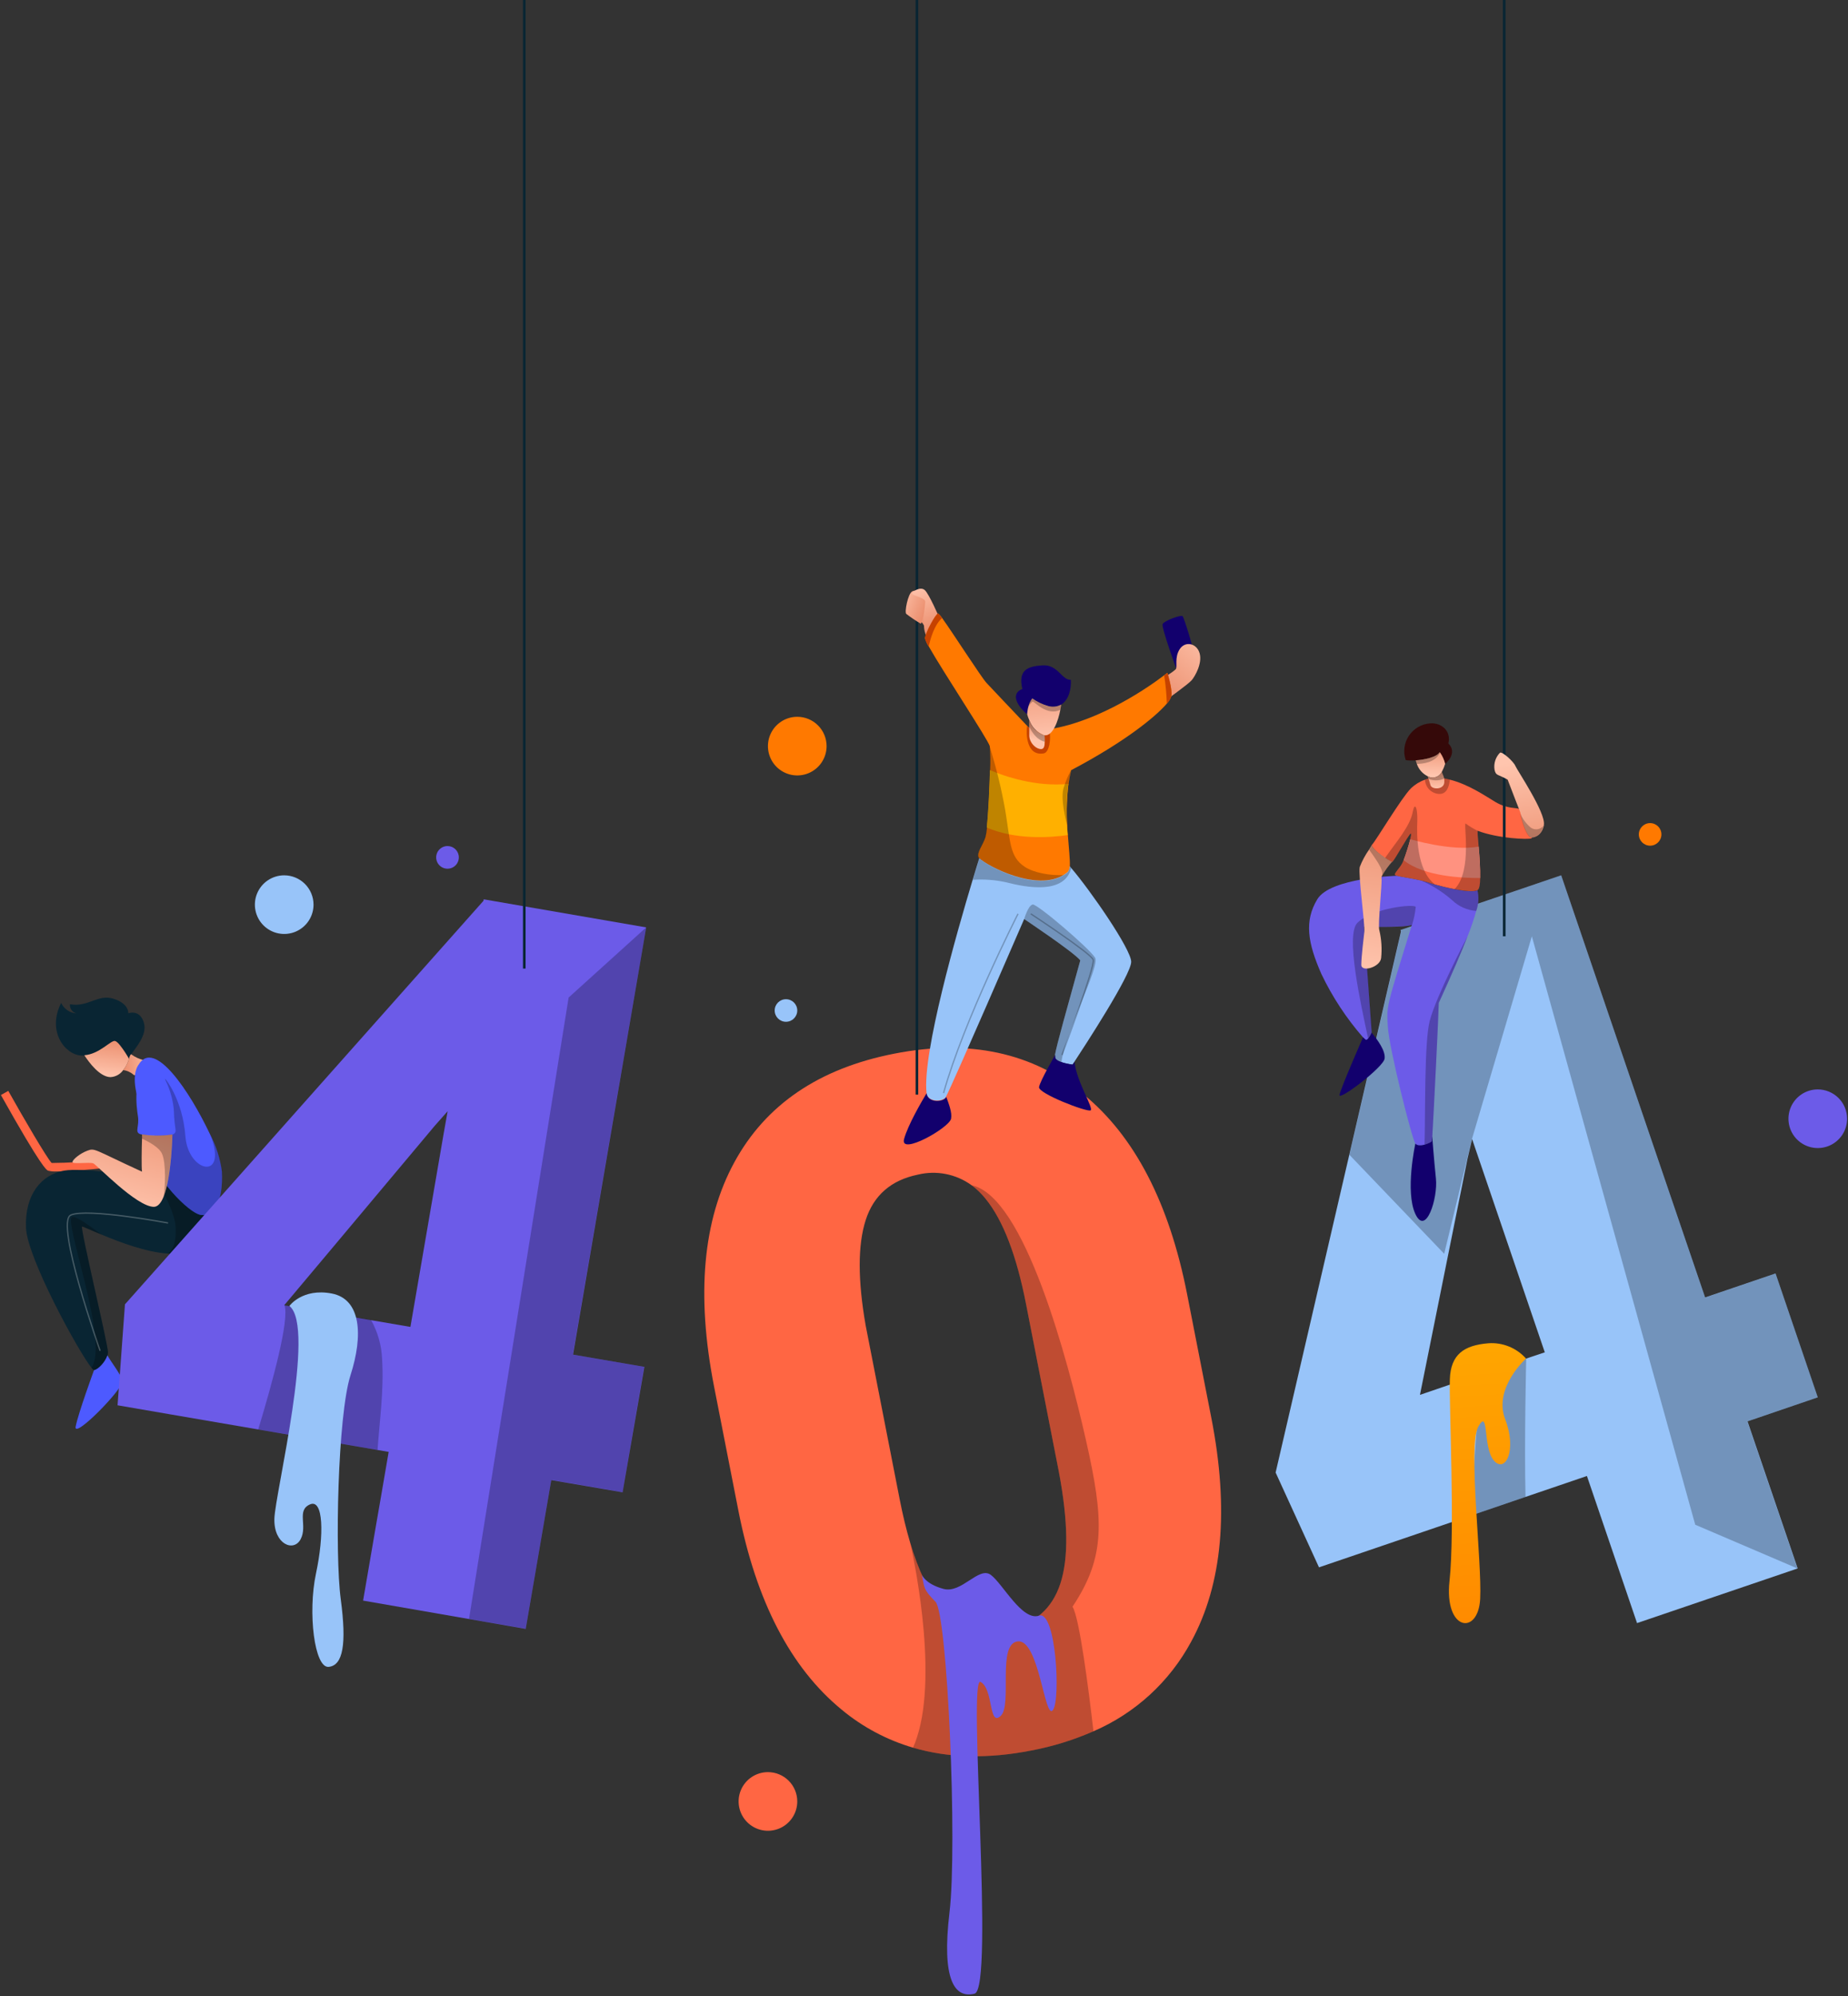 <svg width="652" height="704" viewBox="0 0 652 704" fill="none" xmlns="http://www.w3.org/2000/svg">
<rect x="0" y="0" width="652" height="704" fill="#333333" stroke="none"/>
<path d="M641.337 492.78L626.44 449.091L601.585 457.554L550.806 308.688L494.133 327.975L494.295 328.477L476.046 407.247L450.058 519.301L465.359 552.731L518.794 534.528L538.224 527.893L559.89 520.515L577.572 572.392L634.245 553.12L616.546 501.243L641.337 492.78ZM538.403 479.123L525.562 483.492L500.982 491.907L517.757 408.606L519.377 401.697L545.025 476.907L538.403 479.123Z" fill="#98C4F9"/>
<g style="mix-blend-mode:overlay" opacity="0.25">
<path d="M616.464 501.243L634.163 553.12L598.102 537.699L540.458 330.192L519.327 401.664L509.531 442.15L476.094 407.247L494.359 328.477L494.197 327.975L550.805 308.688L601.584 457.603L626.439 449.124L641.336 492.78L616.464 501.243Z" fill="black"/>
</g>
<g style="mix-blend-mode:overlay" opacity="0.25">
<path d="M538.224 527.893L518.793 534.527L521.659 494.463V487.149L525.626 483.492L528.168 481.146L538.467 479.123C538.467 479.123 537.754 508.557 538.224 527.893Z" fill="black"/>
</g>
<path d="M538.402 479.107C536.743 477.239 534.673 475.781 532.356 474.846C530.038 473.911 527.535 473.525 525.044 473.718C516.559 474.43 511.815 477.602 511.523 486.437C511.232 495.272 513.353 539.834 511.41 557.504C509.467 575.174 521.53 576.922 522.226 563.863C522.922 550.805 517.79 509.77 521.595 503.055C525.4 496.34 523.084 510.482 527.068 515.077C531.051 519.673 535.31 511.55 531.051 500.514C526.792 489.479 538.402 479.107 538.402 479.107Z" fill="url(#paint0_linear_165_2710)"/>
<path d="M19.959 413.121C18.952 413.18 17.942 413.087 16.963 412.846C16.429 412.62 14.761 411.924 0.317 386.163L2.924 384.707C8.316 394.319 16.493 408.332 18.226 410.128C24.18 410.094 30.126 409.721 36.038 409.011L36.329 411.972C31.568 412.458 24.185 413.121 19.959 413.121Z" fill="#FF6643"/>
<path d="M72.325 425.563V426.421C72.325 426.421 71.547 442.78 59.29 442.084H59.193C51.615 441.599 42.239 438.071 35.957 435.434C31.99 433.816 29.253 432.489 28.946 432.537C28.152 432.667 38.24 474.608 38.094 476.955C38.074 477.301 38.008 477.644 37.9 477.974C37.188 480.239 34.661 482.958 33.188 483.184C33.042 483.184 32.718 482.909 32.265 482.343C27.715 476.679 9.677 443.799 9.175 433.071C8.657 421.275 14.616 414.172 22.712 412.812C28.687 411.825 46.142 414.22 54.886 415.547L59.986 416.356L72.325 425.563Z" fill="#092533"/>
<g style="mix-blend-mode:overlay" opacity="0.25">
<path d="M38.095 476.987C38.074 477.334 38.009 477.676 37.9 478.006C37.188 480.272 34.662 482.99 33.188 483.217C33.043 483.217 32.719 482.941 32.265 482.375C38.742 473.33 21.902 429.252 25.562 429.123C27.359 429.123 31.343 432.117 35.957 435.466C31.99 433.848 29.254 432.521 28.946 432.57C28.169 432.699 38.24 474.592 38.095 476.987Z" fill="black"/>
</g>
<g style="mix-blend-mode:overlay" opacity="0.25">
<path d="M72.325 425.564V426.421C72.325 426.421 71.548 442.78 59.29 442.085C61.703 440.159 62.14 436.761 61.962 432.651C61.751 427.894 57.363 419.706 54.886 415.531L59.986 416.34L72.325 425.564Z" fill="black"/>
</g>
<path d="M46.255 371.907C45.891 372.378 45.657 372.936 45.575 373.525C45.429 373.266 44.927 372.392 44.263 371.357C43.146 369.641 41.608 367.489 40.669 367.23C39.179 366.826 35.196 371.858 29.804 372.247C29.448 372.271 29.091 372.271 28.735 372.247C22.809 371.972 16.526 363.574 21.578 353.687C22.065 354.725 22.82 355.615 23.765 356.266C24.709 356.917 25.81 357.306 26.954 357.392C26.256 357.203 25.646 356.776 25.23 356.185C24.813 355.594 24.615 354.877 24.671 354.156C31.148 355.305 34.483 350.451 40.053 352.214C45.624 353.978 45.267 357.344 45.267 357.344C45.267 357.344 49.51 355.726 50.837 360.968C51.858 365.176 47.891 369.366 46.255 371.907Z" fill="#092533"/>
<path d="M45.526 373.411C45.111 374.865 44.407 376.219 43.453 377.392C42.938 378.119 42.263 378.719 41.48 379.145C40.697 379.571 39.827 379.813 38.936 379.851C35.179 379.754 31.423 374.706 29.755 372.133C35.147 371.745 39.13 366.712 40.62 367.117C41.559 367.376 43.097 369.528 44.215 371.243C44.879 372.279 45.38 373.152 45.526 373.411Z" fill="url(#paint1_linear_165_2710)"/>
<path d="M50.966 373.93C50.966 373.93 48.149 380.402 47.08 378.979C46.053 378.1 44.793 377.538 43.453 377.36C44.406 376.187 45.111 374.833 45.526 373.38C45.608 372.79 45.842 372.233 46.206 371.762C47.626 372.805 49.247 373.543 50.966 373.93Z" fill="url(#paint2_linear_165_2710)"/>
<path d="M70.868 428.462C66.366 427.798 54.157 414.546 54.157 408.834C54.148 407.939 54.067 407.046 53.914 406.164C52.975 400.226 49.542 391.601 48.117 385.371C46.498 378.219 48.846 375.549 48.846 375.549C54.4 366.002 66.965 384.918 74.138 400.08C76.273 404.146 77.676 408.555 78.284 413.106C78.818 423.947 75.385 429.125 70.868 428.462Z" fill="#4D5AFF"/>
<g style="mix-blend-mode:overlay" opacity="0.25">
<path d="M70.867 428.46C66.366 427.797 54.157 414.544 54.157 408.832C54.148 407.937 54.067 407.044 53.914 406.162V403.622L58.335 380.467C58.335 380.467 64.439 387.732 65.411 400.709C66.382 413.687 80.68 416.535 74.171 400.095C76.305 404.16 77.708 408.569 78.316 413.12C78.818 423.946 75.385 429.124 70.867 428.46Z" fill="black"/>
</g>
<path d="M61.411 399.835C61.227 399.955 61.025 400.042 60.812 400.094C57.254 400.636 53.634 400.636 50.076 400.094C49.777 400.044 49.484 399.963 49.202 399.851C47.583 399.042 49.202 397.1 48.667 393.654C48.133 390.207 46.822 380.126 51.906 377.036C56.99 373.945 61.184 386.049 61.362 392.149C61.54 398.249 62.56 398.848 61.411 399.835Z" fill="#4D5AFF"/>
<path d="M60.812 400.095C60.812 400.095 60.553 414.998 57.719 422.02C56.828 424.205 55.695 425.629 54.221 425.596C48.052 425.467 34.191 410.823 32.928 410.273C31.666 409.723 25.367 410.677 25.561 409.755C25.755 408.833 28.217 406.761 30.872 405.774C33.528 404.787 33.058 405.37 50.108 413.202C49.882 411.697 49.979 405.111 50.108 401.519C50.108 400.952 50.108 400.467 50.108 400.062C53.654 400.612 57.263 400.623 60.812 400.095Z" fill="url(#paint3_linear_165_2710)"/>
<path d="M43.178 487.052C43.616 489.705 25.772 507.861 26.695 503.087C27.618 498.314 33.172 483.201 33.172 483.201C34.678 482.974 37.171 480.256 37.884 477.99C39.357 480.579 42.822 484.851 43.178 487.052Z" fill="#4D5AFF"/>
<g style="mix-blend-mode:overlay" opacity="0.25">
<path d="M59.29 431.293C59.29 431.293 30.629 425.921 24.962 428.51C19.295 431.099 35.325 476.374 35.325 476.374" stroke="white" stroke-width="0.46" stroke-miterlimit="10"/>
</g>
<g style="mix-blend-mode:overlay" opacity="0.25">
<path d="M57.719 422.02C58.253 419.026 58.674 410.337 57.169 406.89C56.148 404.576 52.392 402.586 50.044 401.534C50.044 400.968 50.044 400.483 50.044 400.078C53.602 400.62 57.221 400.62 60.779 400.078C60.779 400.078 60.553 414.997 57.719 422.02Z" fill="black"/>
</g>
<path d="M520.833 321.244C519.983 324.282 518.961 327.27 517.773 330.193C515.636 335.71 512.397 343.218 507.62 353.688C507.507 359.011 505.807 392.943 505.337 400.758C505.337 401.697 505.24 402.263 505.24 402.377C504.525 403.089 503.6 403.554 502.601 403.703C501.338 404.043 499.978 404.076 499.362 403.299C498.164 401.681 490.068 369.626 489.647 362.069C489.226 354.513 488.854 356.244 498.132 326.147C495.881 327.199 481.259 326.811 481.259 326.811C481.259 326.811 483.931 363.671 483.947 363.93C483.96 364.016 483.96 364.103 483.947 364.189C483.656 364.992 483.216 365.733 482.652 366.374C482.393 366.632 482.118 366.794 481.875 366.713C481.507 366.476 481.179 366.181 480.903 365.84C475.016 359.097 470.075 351.585 466.217 343.51C461.359 332.506 460.112 324.82 464.76 317.134C469.407 309.448 492.934 308.85 492.934 308.85C494.424 309.27 497.792 309.675 501.241 310.468C502.228 310.694 503.232 310.969 504.171 311.277C509.321 312.992 519.133 315.16 521.254 313.947C521.818 316.369 521.672 318.903 520.833 321.244Z" fill="#6C5BE8"/>
<path d="M540.33 295.631C539.39 296.149 528.59 295.744 521.288 292.961C521.288 294.255 521.482 296.197 521.676 298.576C521.968 302.2 522.291 306.505 522.21 309.644C522.21 311.893 521.903 313.543 521.288 313.916C520.154 314.563 516.867 314.255 513.191 313.56C510.844 313.123 508.334 312.524 506.277 311.941C505.5 311.731 504.788 311.505 504.14 311.278C499.995 309.903 494.829 309.369 492.903 308.835C492.417 308.705 492.141 308.576 492.125 308.43C492.125 307.702 493.923 306.052 494.797 304.32C494.894 304.11 495.04 303.786 495.202 303.382C496.111 300.953 496.895 298.48 497.55 295.971C497.874 294.676 497.987 293.835 497.712 293.98C496.837 294.45 491.737 303.98 491.138 303.98C490.261 303.616 489.435 303.143 488.676 302.573C486.62 301.181 484.045 299.142 483.981 298.155C483.973 298.095 483.98 298.033 484.003 297.976C484.026 297.92 484.063 297.87 484.11 297.831C485.308 296.699 494.457 281.327 497.776 278.042C499.159 276.696 500.816 275.663 502.634 275.016C503.579 274.649 504.562 274.388 505.565 274.239C507.553 274.188 509.538 274.422 511.459 274.935C518.049 276.553 524.089 280.728 527.522 282.783C531.974 285.421 535.019 284.692 536.136 285.356C537.253 286.019 541.253 295.081 540.33 295.631Z" fill="#FF6643"/>
<path d="M522.211 309.642C516.09 309.642 502.489 309.173 495.234 303.364C496.144 300.936 496.927 298.462 497.582 295.953C497.582 295.953 511.945 300.306 521.676 298.574C522.033 302.199 522.292 306.503 522.211 309.642Z" fill="#FF9280"/>
<g style="mix-blend-mode:overlay" opacity="0.25">
<path d="M511.523 274.916C511.296 277.457 510.389 280.191 507.62 279.981C506.34 279.891 505.137 279.333 504.241 278.414C503.345 277.495 502.819 276.279 502.763 274.997C503.708 274.63 504.691 274.369 505.693 274.22C507.66 274.175 509.622 274.409 511.523 274.916Z" fill="black"/>
</g>
<path d="M509.872 269.368C509.506 267.873 508.827 266.472 507.88 265.258C506.811 267.005 502.65 267.912 499.428 268.138C498.268 268.268 497.096 268.236 495.946 268.041C495.467 266.613 495.322 265.094 495.524 263.601C495.725 262.108 496.266 260.681 497.106 259.43C497.946 258.18 499.063 257.138 500.369 256.387C501.676 255.635 503.137 255.194 504.642 255.096C508.544 254.837 512.074 257.75 511.005 262.183C514.519 265.727 509.872 269.368 509.872 269.368Z" fill="#350909"/>
<path d="M509.871 269.368C509.609 270.251 509.262 271.108 508.835 271.924C508.657 272.381 508.387 272.797 508.043 273.146C507.698 273.495 507.285 273.769 506.83 273.953C506.375 274.136 505.887 274.225 505.396 274.213C504.906 274.2 504.423 274.088 503.977 273.882L503.718 273.753C502.823 273.316 502.024 272.706 501.365 271.959C500.706 271.212 500.202 270.343 499.881 269.4C499.723 268.989 499.593 268.567 499.492 268.138C502.731 267.912 506.876 267.005 507.945 265.258L508.123 265.452C508.946 266.636 509.539 267.965 509.871 269.368Z" fill="url(#paint4_linear_165_2710)"/>
<path d="M509.548 276.13C509.143 278.59 505.095 278.46 504.69 276.859C504.464 276.033 504.205 275.24 503.994 274.658C503.784 274.075 503.687 273.768 503.687 273.768L503.946 273.897C504.391 274.103 504.874 274.215 505.365 274.228C505.855 274.24 506.343 274.151 506.798 273.968C507.253 273.784 507.666 273.51 508.011 273.161C508.356 272.812 508.625 272.396 508.803 271.939C508.528 272.49 509.257 273.185 509.5 274.48C509.612 275.023 509.629 275.582 509.548 276.13Z" fill="url(#paint5_linear_165_2710)"/>
<path d="M488.513 373.315C488.125 376.357 472.321 388.299 472.596 386.179C472.872 384.059 480.903 365.807 480.903 365.807C481.178 366.148 481.506 366.443 481.875 366.681C482.668 366.907 483.688 364.884 483.947 364.156C486.068 366.81 488.87 370.548 488.513 373.315Z" fill="#12006D"/>
<path d="M499.363 428.121C495.655 420.16 499.363 403.267 499.363 403.267C500.561 404.885 505.063 403.008 505.208 402.345C505.208 402.264 505.208 401.697 505.305 400.727C505.305 400.727 505.905 408.817 506.617 415.662C507.329 422.506 503.103 436.066 499.363 428.121Z" fill="#12006D"/>
<g style="mix-blend-mode:overlay" opacity="0.25">
<path d="M498.197 326.114C495.946 327.166 481.324 326.778 481.324 326.778C481.324 326.778 483.996 363.639 484.012 363.897C484.024 363.983 484.024 364.07 484.012 364.156C483.72 364.959 483.281 365.7 482.717 366.341C480.029 353.736 474.621 329.561 478.944 325.403C484.417 320.111 499.281 318.687 499.492 319.852C499.285 321.98 498.851 324.079 498.197 326.114Z" fill="black"/>
</g>
<path d="M487.672 308.703C487.475 309.023 487.384 309.397 487.413 309.771C487.737 311.001 486.037 326.47 486.652 328.056C487.411 331.266 487.625 334.581 487.283 337.862C486.927 341.098 480.288 342.991 480.288 340.256C480.288 337.522 481.082 331.066 481.357 328.59C481.632 326.114 479.139 308.218 479.738 305.742C480.569 303.602 481.656 301.57 482.976 299.69L483.996 298.072C484.094 299.69 490.619 303.897 491.153 303.897C489.837 305.38 488.671 306.99 487.672 308.703Z" fill="url(#paint6_linear_165_2710)"/>
<g style="mix-blend-mode:overlay" opacity="0.25">
<path d="M520.834 321.244C517.637 321.01 514.624 319.664 512.317 317.441C509.014 314.546 505.277 312.187 501.241 310.451C502.229 310.678 503.233 310.953 504.172 311.26C509.321 312.975 519.134 315.144 521.255 313.93C521.822 316.358 521.676 318.897 520.834 321.244Z" fill="black"/>
</g>
<g style="mix-blend-mode:overlay" opacity="0.25">
<path d="M517.773 330.191C515.635 335.709 512.397 343.217 507.62 353.686C507.507 359.01 505.807 392.942 505.337 400.757C505.337 401.696 505.24 402.262 505.24 402.375C504.525 403.088 503.6 403.553 502.601 403.702C502.908 392.262 502.503 367.36 504.43 360.013C506.746 351.13 517.174 331.405 517.773 330.191Z" fill="black"/>
</g>
<g style="mix-blend-mode:overlay" opacity="0.25">
<path d="M506.309 311.923C505.532 311.712 504.819 311.486 504.172 311.259C500.026 309.884 494.861 309.35 492.934 308.816C492.448 308.686 492.173 308.557 492.157 308.411C492.157 307.683 493.954 306.033 494.829 304.301C495.703 302.57 498.601 293.492 497.743 293.962C496.885 294.431 491.768 303.962 491.169 303.962C490.293 303.597 489.466 303.124 488.708 302.554C488.838 302.343 488.983 302.117 489.145 301.89C492.384 297.214 497.533 291.373 498.423 286.34C499.136 282.619 500.188 284.722 500.043 289.576C499.848 293.8 499.622 306.923 506.309 311.923Z" fill="black"/>
</g>
<g style="mix-blend-mode:overlay" opacity="0.25">
<path d="M521.288 313.915C520.154 314.562 516.867 314.255 513.191 313.559C519.668 307.087 516.122 289.53 517.142 290.436C518.432 291.398 519.809 292.238 521.255 292.944C521.417 297.734 523.344 312.653 521.288 313.915Z" fill="black"/>
</g>
<g style="mix-blend-mode:overlay" opacity="0.25">
<path d="M491.169 303.962C489.851 305.424 488.679 307.012 487.672 308.703C487.672 308.299 487.672 307.943 487.672 307.619C487.478 305.71 484.433 301.6 483.073 299.69L484.093 298.072C484.11 299.707 490.635 303.962 491.169 303.962Z" fill="black"/>
</g>
<g style="mix-blend-mode:overlay" opacity="0.25">
<path d="M508.058 265.452C506.439 268.979 501.792 269.384 499.816 269.4C499.658 268.989 499.528 268.567 499.428 268.138C502.666 267.912 506.811 267.005 507.88 265.258L508.058 265.452Z" fill="black"/>
</g>
<g style="mix-blend-mode:overlay" opacity="0.25">
<path d="M509.531 274.464C509.201 274.713 508.819 274.885 508.414 274.965C506.937 275.36 505.37 275.252 503.961 274.658C503.783 274.108 503.653 273.768 503.653 273.768L503.912 273.897C504.358 274.103 504.841 274.215 505.331 274.228C505.822 274.24 506.31 274.151 506.765 273.968C507.22 273.784 507.633 273.51 507.977 273.161C508.322 272.812 508.592 272.396 508.77 271.939C508.56 272.473 509.288 273.169 509.531 274.464Z" fill="black"/>
</g>
<path d="M530.711 0V330.192" stroke="#092533" stroke-width="0.92" stroke-miterlimit="10"/>
<path d="M544.701 290.889V291.148C543.81 295.145 540.62 295.566 540.021 295.307C539.422 295.048 537.819 293.219 536.426 286.779C536.426 286.65 536.426 286.52 536.345 286.391C536.264 286.261 533.334 278.672 531.925 274.967C528.427 272.912 527.763 273.737 527.278 271.359C527.122 270.289 527.217 269.197 527.554 268.17C527.891 267.142 528.462 266.207 529.221 265.436C530.111 264.999 534.078 268.672 534.629 270.08C535.18 271.488 545.429 286.65 544.701 290.889Z" fill="url(#paint7_linear_165_2710)"/>
<g style="mix-blend-mode:overlay" opacity="0.25">
<path d="M544.588 291.148C543.697 295.145 540.507 295.566 539.908 295.307C539.309 295.048 537.706 293.219 536.313 286.779C537.152 288.734 538.432 290.467 540.054 291.844C540.397 292.096 540.787 292.279 541.201 292.38C541.614 292.482 542.044 292.501 542.465 292.437C542.887 292.372 543.291 292.225 543.655 292.004C544.019 291.783 544.336 291.492 544.588 291.148Z" fill="black"/>
</g>
<path d="M427.372 499.997L418.838 456.454C412.523 424.253 400.352 400.758 382.325 385.968C364.297 371.179 342.017 366.384 315.483 371.583C288.96 376.772 270.156 389.55 259.069 409.917C247.983 430.283 245.603 456.626 251.929 488.945L260.494 532.634C266.777 564.716 278.937 588.152 296.976 602.941C304.358 609.068 312.915 613.621 322.122 616.323C334.633 620.002 348.58 620.331 363.963 617.31C371.472 615.89 378.795 613.621 385.79 610.547C400.498 604.204 412.633 593.086 420.231 578.993C431.328 558.691 433.708 532.359 427.372 499.997ZM374.115 558.443C371.201 567.354 365.032 572.747 355.608 574.624C345.892 576.534 337.958 573.794 331.805 566.404C327.627 561.377 324.06 553.902 321.102 543.977C319.742 539.382 318.495 534.269 317.394 528.605L305.428 467.489C302.61 451.427 302.61 439.021 305.428 430.272C308.245 421.524 314.388 416.179 323.855 414.237C327.073 413.459 330.422 413.384 333.672 414.018C336.922 414.652 339.997 415.98 342.686 417.91C344.568 419.303 346.261 420.935 347.722 422.764C353.897 430.37 358.663 442.775 362.02 459.981L373.597 519.139C376.868 536.41 377.041 549.511 374.115 558.443Z" fill="#FF6643"/>
<g style="mix-blend-mode:overlay" opacity="0.25">
<path d="M378.391 566.615C380.852 570.385 384.123 596.081 385.791 610.563C378.795 613.638 371.472 615.907 363.963 617.327C348.581 620.326 334.634 619.997 322.123 616.34C322.651 615.17 323.111 613.971 323.499 612.748C331.32 588.897 321.556 545.887 321.103 543.945C324.06 553.859 327.628 561.335 331.806 566.372C337.915 573.773 345.85 576.513 355.608 574.592C365.032 572.748 371.201 567.354 374.116 558.411C377.031 549.469 376.858 536.394 373.598 519.188L362.02 460.03C358.652 442.846 353.886 430.44 347.723 422.813C346.262 420.984 344.569 419.352 342.687 417.959C361.518 421.648 376.804 479.9 383.167 507.991C389.531 536.081 390.082 549.107 378.391 566.615Z" fill="black"/>
</g>
<path d="M325.264 555.384C325.264 555.384 326.478 558.62 332.89 560.336C339.302 562.051 345.326 552.245 349.568 555.384C353.811 558.523 360.611 571.776 366.586 569.769C372.561 567.763 374.326 599.575 371.444 603.119C368.562 606.662 366.586 578.07 359.105 578.847C351.625 579.624 357.292 601.258 353.033 605.157C348.775 609.057 350.556 595.61 345.957 593.135C341.359 590.659 350.912 701.322 343.836 703.086C336.76 704.849 332.162 698.134 334.995 674.445C337.829 650.756 334.283 569.09 330.04 564.85C325.798 560.611 326.106 559.866 325.264 555.384Z" fill="#6C5BE8"/>
<path d="M323.498 0V386.034" stroke="#092533" stroke-width="0.92" stroke-miterlimit="10"/>
<path d="M415.342 236.763C415.342 236.763 409.707 221.31 410.176 220.112C410.646 218.915 416.831 216.666 417.285 217.329C417.738 217.992 421.657 229.999 420.993 230.856C420.329 231.714 415.342 236.763 415.342 236.763Z" fill="#12006D"/>
<path d="M321.556 216.504C323.784 217.558 325.551 219.387 326.527 221.65C328.049 225.355 327.45 211.941 327.45 211.941L325.83 210.42L321.556 216.504Z" fill="url(#paint8_linear_165_2710)"/>
<path d="M319.758 216.504C321.365 217.744 323.047 218.884 324.794 219.918C325.539 220.112 326.947 211.698 326.3 210.371C325.652 209.044 323.32 207.717 321.814 208.575C320.309 209.432 319.046 215.986 319.758 216.504Z" fill="url(#paint9_linear_165_2710)"/>
<path d="M331.238 217.459C331.238 217.459 327.805 209.514 326.3 208.122C324.794 206.731 322.009 208.511 321.814 209.239C321.62 209.967 325.15 210.501 326.3 211.698C327.449 212.896 324.34 221.714 327.32 224.821C330.299 227.928 331.238 217.459 331.238 217.459Z" fill="url(#paint10_linear_165_2710)"/>
<path d="M411.099 238.544C412.437 237.855 413.688 237.008 414.823 236.019C415.487 235.162 414.289 231.909 416.215 228.932C418.142 225.955 422.239 226.812 423.243 230.388C424.247 233.965 421.624 238.479 420.458 239.871C419.292 241.262 411.099 247.104 411.099 247.104" fill="url(#paint11_linear_165_2710)"/>
<path d="M413.285 245.468C412.947 246.465 412.395 247.377 411.666 248.138C407.796 252.652 397.093 261.503 377.905 271.616C377.524 273.17 377.221 274.741 376.998 276.325C376.38 281.197 376.223 286.116 376.529 291.018C376.529 292.199 376.675 293.348 376.756 294.448C377.096 299.302 377.581 303.251 377.452 305.548C377.496 306.265 377.29 306.974 376.869 307.555C376.441 307.928 375.987 308.269 375.509 308.574C365.907 314.739 348.419 305.532 345.602 302.765C345.43 302.629 345.296 302.45 345.213 302.247C344.711 300.387 346.622 298.412 347.69 295.225C347.957 294.102 348.136 292.961 348.225 291.811C348.727 286.956 349.164 278.137 349.326 271.536C349.471 268.731 349.427 265.92 349.196 263.121C348.662 260.953 332.567 236.649 327.725 228.041C327.124 227.14 326.665 226.152 326.365 225.112C326.543 223.17 330.268 216.277 331.061 216.374C331.585 216.85 332.043 217.394 332.421 217.992C336.162 223.17 346.185 238.817 348.047 240.824C349.909 242.83 358.555 251.94 362.328 255.905L364.045 257.701C366.1 257.659 368.15 257.481 370.181 257.167C388.284 254.367 406.063 241.714 410.662 238.186C411.423 237.62 411.828 237.28 411.828 237.28C411.828 237.28 413.69 242.976 413.285 245.468Z" fill="#FF7900"/>
<path d="M368.206 265.695C362.037 266.698 362.02 258.672 362.344 255.986L364.061 257.782C366.116 257.741 368.166 257.563 370.198 257.248C370.894 260.323 370.279 265.371 368.206 265.695Z" fill="#C64200"/>
<path d="M374.375 248.494C373.655 248.893 372.861 249.139 372.042 249.217C371.223 249.295 370.396 249.203 369.614 248.947C367.676 248.378 365.848 247.486 364.206 246.309C363.044 247.958 362.416 249.923 362.409 251.94C358.037 248.154 356.968 244.367 360.693 242.976C359.17 236.358 362.409 234.966 367.85 234.643C373.29 234.319 374.553 239.869 377.808 239.74C378.002 242.717 377.16 246.859 374.375 248.494Z" fill="#12006D"/>
<path d="M374.375 248.495C374.375 249.029 374.23 249.644 374.1 250.307C373.371 254.191 371.461 259.595 368.595 259.304L368.125 259.207C366.986 258.737 365.958 258.035 365.105 257.146C364.252 256.258 363.593 255.202 363.17 254.045C362.862 253.365 362.607 252.662 362.409 251.942C362.447 250.938 362.61 249.943 362.895 248.98C363.163 248.017 363.608 247.112 364.206 246.311C365.848 247.488 367.676 248.379 369.615 248.948C370.397 249.204 371.223 249.296 372.042 249.218C372.861 249.14 373.656 248.894 374.375 248.495Z" fill="url(#paint12_linear_165_2710)"/>
<path d="M368.594 261.585C368.594 262.993 368.368 264.093 367.429 264.158C365.534 264.288 363.008 261.812 363.138 259.126C363.138 258.203 363.138 257.233 363.138 256.343C363.138 255.453 363.138 254.627 363.138 254.045C363.56 255.201 364.219 256.258 365.072 257.146C365.925 258.035 366.954 258.736 368.092 259.207L368.562 259.304C368.594 260.08 368.611 260.873 368.594 261.585Z" fill="url(#paint13_linear_165_2710)"/>
<path d="M413.284 245.467C412.946 246.465 412.393 247.376 411.665 248.137C411.577 244.802 411.264 241.477 410.726 238.185C411.487 237.619 411.891 237.279 411.891 237.279C411.891 237.279 413.689 242.975 413.284 245.467Z" fill="#C64200"/>
<path d="M332.356 217.993C329.538 220.42 328.162 225.679 327.66 228.009C327.058 227.109 326.6 226.121 326.3 225.081C326.478 223.139 330.202 216.246 330.996 216.343C331.522 216.828 331.98 217.384 332.356 217.993Z" fill="#C64200"/>
<path d="M376.691 294.496C370.36 295.403 358.458 296.228 348.16 291.859C348.662 287.005 349.099 278.186 349.261 271.584C354.362 273.736 365.373 277.587 376.934 276.438C376.207 282.432 376.126 288.486 376.691 294.496Z" fill="#FFB000"/>
<g style="mix-blend-mode:overlay" opacity="0.25">
<path d="M375.443 308.574C365.096 315.224 345.6 304.027 345.147 302.247C344.694 300.467 346.556 298.412 347.624 295.224C347.891 294.102 348.07 292.96 348.159 291.81C348.661 286.956 349.098 278.137 349.26 271.535C349.405 268.731 349.361 265.92 349.13 263.121C351.448 270.515 353.292 278.049 354.652 285.678C356.514 296.81 356.109 302.118 361.55 305.694C364.74 307.781 370.553 308.881 375.443 308.574Z" fill="black"/>
</g>
<path d="M399.1 339.189C399.1 343.785 382.455 369.27 379.022 374.497L378.39 375.435C377.068 375.265 375.763 374.983 374.488 374.594C373.257 374.173 372.205 373.59 372.205 372.781C372.189 372.534 372.189 372.285 372.205 372.037C372.804 368.477 376.463 355.646 381.143 338.672C378.682 335.662 361.34 324.109 361.34 324.109C360.579 325.84 336.517 381.455 333.813 386.649L333.619 387.005C332.372 388.623 327.239 388.768 326.883 385.387C325.409 371.325 337.553 328.914 343.205 310.16C344.208 306.795 345.018 304.206 345.504 302.652C348.321 305.419 365.809 314.626 375.411 308.461C375.889 308.156 376.344 307.815 376.771 307.442C377.193 306.861 377.399 306.152 377.354 305.436L377.904 306.067C384.64 313.914 399.1 334.772 399.1 339.189Z" fill="#98C4F9"/>
<path d="M335.546 394.528C334.882 397.764 317.378 407.651 318.965 401.712C320.26 396.858 325.134 388.492 326.915 385.531C327.272 388.881 332.405 388.767 333.651 387.149L333.846 386.793C334.752 389.301 335.983 392.376 335.546 394.528Z" fill="#12006D"/>
<path d="M384.77 391.584C383.443 392.247 366.198 385.613 366.587 383.364C366.975 381.115 372.286 372.037 372.286 372.037C372.271 372.285 372.271 372.534 372.286 372.781C372.286 374.723 378.472 375.435 378.472 375.435L379.103 374.497C379.783 381.374 386.017 390.985 384.77 391.584Z" fill="#12006D"/>
<g style="mix-blend-mode:overlay" opacity="0.25">
<path d="M359.17 322.264C359.17 322.264 340.063 359.755 332.89 385.5" stroke="black" stroke-width="0.46" stroke-miterlimit="10"/>
</g>
<g style="mix-blend-mode:overlay" opacity="0.25">
<path d="M363.672 322.264C363.672 322.264 384.9 336.196 385.693 338.445C386.487 340.694 374.683 372.037 374.683 372.037" stroke="black" stroke-width="0.46" stroke-miterlimit="10"/>
</g>
<g style="mix-blend-mode:overlay" opacity="0.25">
<path d="M377.921 306.178C375.589 315.498 362.052 312.974 355.122 311.178C351.22 310.301 347.211 309.996 343.221 310.272C344.225 306.906 345.034 304.317 345.52 302.764C348.337 305.531 365.825 314.738 375.427 308.573C375.905 308.267 376.36 307.926 376.787 307.553C377.209 306.972 377.415 306.263 377.37 305.547L377.921 306.178Z" fill="black"/>
</g>
<g style="mix-blend-mode:overlay" opacity="0.25">
<path d="M374.488 374.595C373.257 374.174 372.205 373.591 372.205 372.782C372.189 372.535 372.189 372.286 372.205 372.038C372.804 368.478 376.463 355.647 381.143 338.673C378.682 335.663 361.34 324.11 361.34 324.11C361.34 324.11 362.749 319.255 364.352 318.98C365.955 318.705 384.333 334.449 386.357 337.718C388.235 340.663 375.719 364.077 374.488 374.595Z" fill="black"/>
</g>
<g style="mix-blend-mode:overlay" opacity="0.25">
<path d="M374.375 248.495C374.375 249.029 374.23 249.644 374.1 250.307C369.469 252.669 364.919 247.362 364.385 247.427C364.077 247.427 363.429 248.268 362.911 249.045C363.179 248.082 363.624 247.176 364.223 246.375C365.864 247.552 367.692 248.444 369.631 249.013C370.415 249.257 371.241 249.337 372.057 249.248C372.873 249.158 373.662 248.902 374.375 248.495Z" fill="black"/>
</g>
<g style="mix-blend-mode:overlay" opacity="0.25">
<path d="M368.594 261.585C365.534 260.841 363.85 257.767 363.202 256.343C363.202 255.436 363.202 254.627 363.202 254.045C363.625 255.201 364.284 256.258 365.137 257.146C365.99 258.035 367.018 258.736 368.157 259.207L368.627 259.304C368.594 260.08 368.61 260.873 368.594 261.585Z" fill="black"/>
</g>
<g style="mix-blend-mode:overlay" opacity="0.25">
<path d="M376.933 276.326C376.315 281.198 376.158 286.117 376.464 291.018C375.266 285.938 374.213 280.484 375.444 277.329C376.072 275.358 376.874 273.447 377.84 271.617C377.459 273.17 377.156 274.742 376.933 276.326Z" fill="black"/>
</g>
<path d="M227.981 327.053L170.66 317.15L170.579 317.668L44.086 459.981L41.478 495.58L59.614 498.703L91.011 504.091L133.11 511.324L137.126 512.02L134.114 529.56L132.706 537.651L128.107 564.463L165.349 570.935L185.476 574.431L194.495 521.955L219.658 526.259L227.333 482.036L202.17 477.716L227.981 327.053ZM156.492 399.982L144.801 467.942L130.827 465.548L100.273 460.305L117.226 440.127L121.096 435.515L153.367 397.037L157.933 391.875L156.492 399.982Z" fill="#6C5BE8"/>
<g style="mix-blend-mode:overlay" opacity="0.25">
<path d="M133.207 511.323L91.107 504.09C96.078 487.699 102.28 465.126 100.321 460.207L130.876 465.45C133.279 469.702 134.628 474.469 134.81 479.349C135.507 490.288 133.871 501.388 133.207 511.323Z" fill="black"/>
</g>
<path d="M102.102 460.547C102.102 460.547 106.7 454.172 117.047 456.162C127.394 458.153 128.187 470.887 123.67 484.949C119.152 499.01 118.1 548.055 120.221 563.961C122.342 579.867 121.014 587.294 115.978 587.828C110.943 588.362 108.546 568.734 111.477 554.948C114.408 541.162 114.116 528.427 109.34 530.547C104.563 532.667 108.546 537.974 106.101 542.748C103.656 547.521 96.548 544.608 96.807 535.579C97.066 526.55 111.574 467.975 102.102 460.547Z" fill="#98C4F9"/>
<g style="mix-blend-mode:overlay" opacity="0.25">
<path d="M202.089 477.715L227.252 482.036L219.658 526.194L194.495 521.89L185.476 574.365L165.479 570.935L200.616 351.794L227.981 327.053L202.089 477.715Z" fill="black"/>
</g>
<path d="M184.974 0V341.568" stroke="#092533" stroke-width="0.92" stroke-miterlimit="10"/>
<path d="M291.632 263.121C291.632 265.166 291.025 267.165 289.888 268.865C288.751 270.566 287.136 271.891 285.245 272.674C283.354 273.456 281.274 273.661 279.267 273.262C277.26 272.863 275.416 271.878 273.969 270.432C272.522 268.986 271.537 267.144 271.137 265.138C270.738 263.132 270.943 261.053 271.726 259.164C272.509 257.275 273.835 255.66 275.537 254.524C277.238 253.388 279.239 252.781 281.285 252.781C284.029 252.781 286.661 253.871 288.602 255.81C290.542 257.749 291.632 260.379 291.632 263.121Z" fill="#FF7900"/>
<path d="M651.683 394.545C651.68 396.59 651.07 398.587 649.931 400.285C648.792 401.984 647.175 403.306 645.284 404.087C643.394 404.867 641.314 405.069 639.308 404.668C637.302 404.268 635.46 403.281 634.014 401.835C632.569 400.388 631.585 398.546 631.187 396.54C630.789 394.535 630.995 392.457 631.778 390.569C632.562 388.68 633.888 387.066 635.589 385.931C637.291 384.795 639.29 384.189 641.336 384.189C642.696 384.189 644.043 384.457 645.299 384.978C646.556 385.499 647.697 386.262 648.658 387.224C649.619 388.185 650.381 389.327 650.9 390.584C651.419 391.84 651.685 393.186 651.683 394.545Z" fill="#6C5BE8"/>
<path d="M110.619 319.027C110.619 321.072 110.013 323.071 108.876 324.772C107.739 326.472 106.123 327.797 104.232 328.58C102.342 329.363 100.261 329.567 98.254 329.168C96.247 328.769 94.403 327.785 92.956 326.339C91.509 324.893 90.524 323.05 90.125 321.044C89.725 319.039 89.93 316.96 90.713 315.07C91.496 313.181 92.823 311.566 94.524 310.43C96.226 309.294 98.226 308.687 100.273 308.688C103.015 308.692 105.645 309.783 107.584 311.721C109.524 313.659 110.615 316.286 110.619 319.027Z" fill="#98C4F9"/>
<path d="M281.286 635.289C281.286 637.334 280.679 639.333 279.542 641.033C278.405 642.734 276.789 644.059 274.898 644.842C273.008 645.624 270.927 645.829 268.92 645.43C266.913 645.031 265.069 644.046 263.622 642.6C262.175 641.154 261.19 639.312 260.791 637.306C260.391 635.3 260.596 633.221 261.379 631.332C262.163 629.443 263.489 627.828 265.19 626.692C266.892 625.556 268.892 624.949 270.939 624.949C273.683 624.949 276.315 626.039 278.255 627.978C280.195 629.917 281.286 632.547 281.286 635.289Z" fill="#FF6643"/>
<path d="M582.185 298.235C584.385 298.235 586.169 296.452 586.169 294.254C586.169 292.056 584.385 290.273 582.185 290.273C579.986 290.273 578.202 292.056 578.202 294.254C578.202 296.452 579.986 298.235 582.185 298.235Z" fill="#FF7900"/>
<path d="M277.302 360.338C279.502 360.338 281.285 358.556 281.285 356.358C281.285 354.159 279.502 352.377 277.302 352.377C275.102 352.377 273.318 354.159 273.318 356.358C273.318 358.556 275.102 360.338 277.302 360.338Z" fill="#98C4F9"/>
<path d="M161.884 302.344C161.887 303.136 161.655 303.911 161.216 304.57C160.778 305.23 160.154 305.745 159.422 306.049C158.691 306.354 157.885 306.434 157.108 306.281C156.331 306.127 155.616 305.746 155.056 305.186C154.496 304.626 154.115 303.913 153.961 303.136C153.807 302.359 153.888 301.554 154.192 300.823C154.497 300.092 155.012 299.468 155.672 299.03C156.333 298.592 157.108 298.36 157.9 298.363C158.957 298.363 159.97 298.783 160.717 299.529C161.464 300.276 161.884 301.288 161.884 302.344Z" fill="#6C5BE8"/>
<defs>
<linearGradient id="paint0_linear_165_2710" x1="519.425" y1="434.641" x2="532.151" y2="638.282" gradientUnits="userSpaceOnUse">
<stop stop-color="#FFB000"/>
<stop offset="1" stop-color="#FF7900"/>
</linearGradient>
<linearGradient id="paint1_linear_165_2710" x1="36.928" y1="379.528" x2="38.383" y2="365.741" gradientUnits="userSpaceOnUse">
<stop stop-color="#FFC5AE"/>
<stop offset="1" stop-color="#EA8B6A"/>
</linearGradient>
<linearGradient id="paint2_linear_165_2710" x1="55.322" y1="374.917" x2="42.579" y2="375.857" gradientUnits="userSpaceOnUse">
<stop stop-color="#FFC5AE"/>
<stop offset="1" stop-color="#EA8B6A"/>
</linearGradient>
<linearGradient id="paint3_linear_165_2710" x1="38.644" y1="426.875" x2="50.304" y2="384.978" gradientUnits="userSpaceOnUse">
<stop stop-color="#FFC5AE"/>
<stop offset="1" stop-color="#EA8B6A"/>
</linearGradient>
<linearGradient id="paint4_linear_165_2710" x1="504.463" y1="273.267" x2="504.981" y2="261.132" gradientUnits="userSpaceOnUse">
<stop stop-color="#FFC5AE"/>
<stop offset="1" stop-color="#EA8B6A"/>
</linearGradient>
<linearGradient id="paint5_linear_165_2710" x1="506.812" y1="278.428" x2="506.424" y2="269.804" gradientUnits="userSpaceOnUse">
<stop stop-color="#FFC5AE"/>
<stop offset="1" stop-color="#EA8B6A"/>
</linearGradient>
<linearGradient id="paint6_linear_165_2710" x1="480.207" y1="343.477" x2="489.732" y2="281.42" gradientUnits="userSpaceOnUse">
<stop stop-color="#FFC5AE"/>
<stop offset="1" stop-color="#EA8B6A"/>
</linearGradient>
<linearGradient id="paint7_linear_165_2710" x1="533.641" y1="268.64" x2="541.064" y2="307.8" gradientUnits="userSpaceOnUse">
<stop stop-color="#FFC5AE"/>
<stop offset="1" stop-color="#EA8B6A"/>
</linearGradient>
<linearGradient id="paint8_linear_165_2710" x1="322.932" y1="210.873" x2="327.558" y2="220.746" gradientUnits="userSpaceOnUse">
<stop stop-color="#FFC5AE"/>
<stop offset="1" stop-color="#EA8B6A"/>
</linearGradient>
<linearGradient id="paint9_linear_165_2710" x1="315.888" y1="210.63" x2="327.415" y2="215.474" gradientUnits="userSpaceOnUse">
<stop stop-color="#FFC5AE"/>
<stop offset="1" stop-color="#EA8B6A"/>
</linearGradient>
<linearGradient id="paint10_linear_165_2710" x1="322.511" y1="206.925" x2="329.935" y2="222.705" gradientUnits="userSpaceOnUse">
<stop stop-color="#FFC5AE"/>
<stop offset="1" stop-color="#EA8B6A"/>
</linearGradient>
<linearGradient id="paint11_linear_165_2710" x1="428.295" y1="222.541" x2="407.213" y2="247.603" gradientUnits="userSpaceOnUse">
<stop stop-color="#FFC5AE"/>
<stop offset="1" stop-color="#EA8B6A"/>
</linearGradient>
<linearGradient id="paint12_linear_165_2710" x1="369.307" y1="260.728" x2="367.043" y2="234.482" gradientUnits="userSpaceOnUse">
<stop stop-color="#FFC5AE"/>
<stop offset="1" stop-color="#EA8B6A"/>
</linearGradient>
<linearGradient id="paint13_linear_165_2710" x1="365.437" y1="260.938" x2="366.504" y2="254.174" gradientUnits="userSpaceOnUse">
<stop stop-color="#FFC5AE"/>
<stop offset="1" stop-color="#EA8B6A"/>
</linearGradient>
</defs>
</svg>
